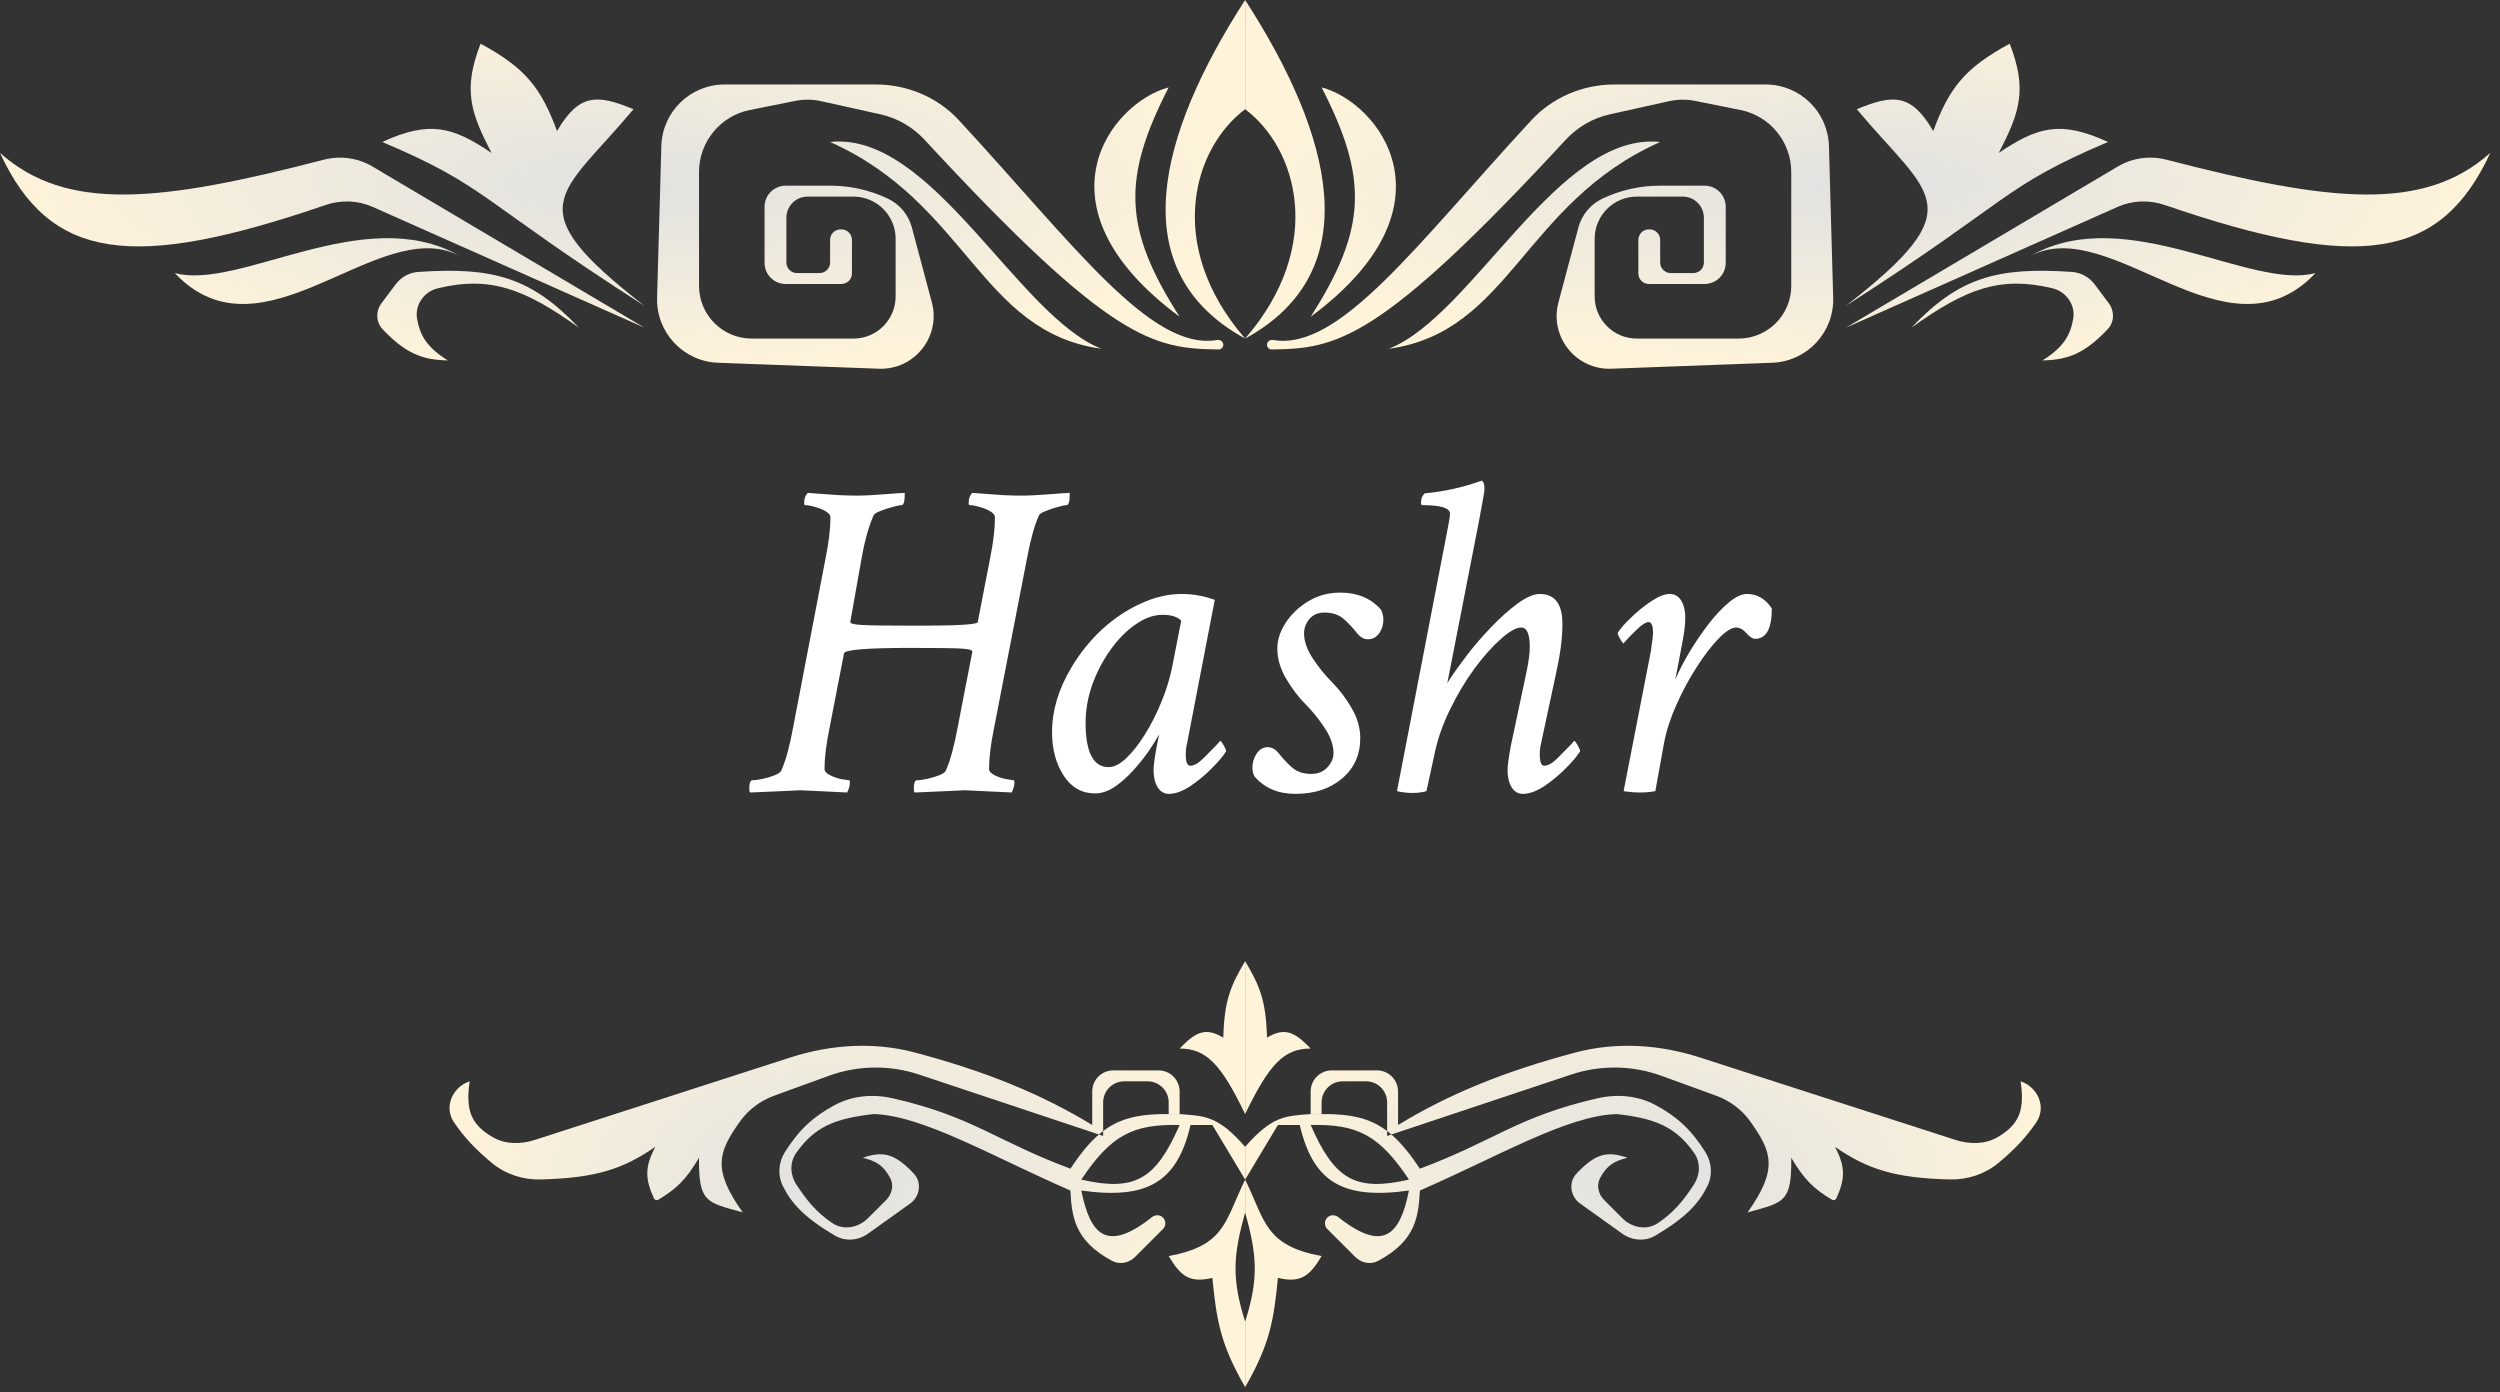 <svg width="237" height="132" viewBox="0 0 237 132" fill="none" xmlns="http://www.w3.org/2000/svg">
<rect x="0" y="0" width="237" height="132" fill="#333333" stroke="none"/>
<path d="M50.713 108.06C49.389 108.487 47.922 108.504 46.717 107.809C44.58 106.575 44.142 105.154 44.524 102.508V102.508C42.88 103.056 42.063 104.953 43.034 106.388C43.998 107.812 45.094 108.974 46.627 110.246C47.918 111.316 49.57 111.855 51.246 111.812C56.441 111.679 59.035 110.851 62.126 108.72C61.105 110.641 61.162 111.76 61.989 113.6C62.061 113.76 62.257 113.822 62.408 113.731C64.083 112.73 65.004 111.892 66.268 109.756C66.216 114.032 66.985 113.977 70.41 114.933C67.52 110.86 68.053 109.221 70.198 106.254C70.996 105.151 72.126 104.331 73.406 103.866L78.578 101.985C81.335 100.982 84.349 100.942 87.132 101.869L104.174 107.55C104.308 107.435 104.443 107.326 104.579 107.223V104.508C104.579 103.403 105.474 102.508 106.579 102.508H108.791C109.896 102.508 110.791 103.403 110.791 104.508V105.614H111.827V103.472C111.827 102.368 110.931 101.472 109.827 101.472H105.543C104.439 101.472 103.543 102.368 103.543 103.472V106.65C98.774 103.748 93.533 101.584 86.726 99.777C82.846 98.747 78.754 99.014 74.933 100.247L50.713 108.06Z" fill="url(#paint0_radial_692_1770)"/>
<path fill-rule="evenodd" clip-rule="evenodd" d="M118.04 111.827V108.721C115.458 105.74 114.164 105.799 111.827 105.614H110.791C108.063 105.589 106.223 105.979 104.579 107.223V107.685L104.174 107.55C103.27 108.327 102.41 109.382 101.473 110.791C94.423 108.167 92.242 105.859 84.631 104.117C82.793 103.696 80.838 103.854 79.174 104.739C77.141 105.82 75.748 107.075 74.401 109.235C73.798 110.201 73.705 111.42 74.215 112.438C75.05 114.107 76.25 115.417 79.138 117.128C80.119 117.709 81.351 117.62 82.279 116.957L86.28 114.099C87.219 113.429 87.413 112.09 86.622 111.251C84.831 109.354 83.723 109.09 81.799 109.756C83.025 110.067 83.748 110.456 84.397 111.688C84.76 112.378 84.552 113.216 84.001 113.767L82.276 115.492C81.371 116.397 79.967 116.664 78.906 115.948C77.392 114.927 76.479 113.802 75.488 112.283C74.894 111.372 74.854 110.185 75.48 109.296C77.189 106.871 79.077 106.022 82.835 105.614C87.514 105.758 93.974 109.592 101.473 112.862C101.611 115.305 101.827 117.608 105.431 119.531C106.15 119.915 107.027 119.733 107.604 119.156L110.252 116.508C110.55 116.21 110.55 115.727 110.252 115.429V115.429C109.972 115.149 109.522 115.134 109.211 115.381C104.883 118.812 103.35 117.017 102.508 112.862C108.785 113.743 111.601 112.063 112.862 106.65H114.933L118.04 111.827ZM102.508 111.827C105.324 107.593 107.417 106.549 111.827 106.65C109.582 111.782 107.624 113.001 102.508 111.827Z" fill="url(#paint1_radial_692_1770)"/>
<path d="M118.04 114.933V111.827C116.112 115.763 116.189 118.074 110.791 119.075C111.96 121.038 112.806 121.636 114.933 121.146C115.325 125.201 115.718 127.472 118.04 131.5V125.287C116.703 121.107 116.953 118.865 118.04 114.933Z" fill="url(#paint2_radial_692_1770)"/>
<path d="M115.969 98.366C116.06 94.792 116.696 93.394 118.04 91.118V105.614C115.723 100.811 114.342 99.414 111.827 99.401C113.365 97.812 114.277 97.364 115.969 98.366Z" fill="url(#paint3_radial_692_1770)"/>
<path d="M185.366 108.06C186.69 108.487 188.157 108.504 189.362 107.809C191.499 106.575 191.937 105.154 191.555 102.508V102.508C193.199 103.056 194.016 104.953 193.045 106.388C192.081 107.812 190.985 108.974 189.452 110.246C188.161 111.316 186.509 111.855 184.833 111.812C179.638 111.679 177.044 110.851 173.953 108.72C174.974 110.641 174.917 111.76 174.09 113.6C174.018 113.76 173.822 113.822 173.671 113.731C171.996 112.73 171.075 111.892 169.811 109.756C169.863 114.032 169.094 113.977 165.669 114.933C168.559 110.86 168.026 109.221 165.881 106.254C165.083 105.151 163.953 104.331 162.673 103.866L157.501 101.985C154.744 100.982 151.73 100.942 148.947 101.869L131.905 107.55C131.771 107.435 131.636 107.326 131.5 107.223V104.508C131.5 103.403 130.605 102.508 129.5 102.508H127.288C126.183 102.508 125.288 103.403 125.288 104.508V105.614H124.252V103.472C124.252 102.368 125.148 101.472 126.252 101.472H130.536C131.64 101.472 132.536 102.368 132.536 103.472V106.65C137.305 103.748 142.547 101.584 149.353 99.777C153.233 98.747 157.325 99.014 161.146 100.247L185.366 108.06Z" fill="url(#paint4_radial_692_1770)"/>
<path fill-rule="evenodd" clip-rule="evenodd" d="M118.04 111.827V108.721C120.621 105.74 121.915 105.799 124.252 105.614H125.288C128.016 105.589 129.856 105.979 131.5 107.223V107.685L131.905 107.55C132.809 108.327 133.669 109.382 134.607 110.791C141.656 108.167 143.837 105.859 151.448 104.117C153.286 103.696 155.241 103.854 156.905 104.739C158.938 105.82 160.331 107.075 161.678 109.235C162.281 110.201 162.374 111.42 161.864 112.438C161.029 114.107 159.829 115.417 156.941 117.128C155.96 117.709 154.728 117.62 153.8 116.957L149.799 114.099C148.86 113.429 148.666 112.09 149.457 111.251C151.248 109.354 152.356 109.09 154.28 109.756C153.054 110.067 152.331 110.456 151.683 111.688C151.319 112.378 151.527 113.216 152.079 113.767L153.803 115.492C154.708 116.397 156.112 116.664 157.173 115.948C158.687 114.927 159.601 113.802 160.591 112.283C161.185 111.372 161.225 110.185 160.599 109.296C158.891 106.871 157.002 106.022 153.244 105.614C148.565 105.758 142.105 109.592 134.607 112.862C134.468 115.305 134.252 117.608 130.648 119.531C129.929 119.915 129.052 119.733 128.475 119.156L125.827 116.508C125.529 116.21 125.529 115.727 125.827 115.429V115.429C126.107 115.149 126.557 115.134 126.868 115.381C131.196 118.812 132.729 117.017 133.571 112.862C127.294 113.743 124.479 112.063 123.217 106.65H121.146L118.04 111.827ZM133.571 111.827C130.755 107.593 128.662 106.549 124.252 106.65C126.497 111.782 128.455 113.001 133.571 111.827Z" fill="url(#paint5_radial_692_1770)"/>
<path d="M118.04 114.933V111.827C119.967 115.763 119.89 118.074 125.288 119.075C124.119 121.038 123.273 121.636 121.146 121.146C120.755 125.201 120.362 127.472 118.04 131.5V125.287C119.376 121.107 119.126 118.865 118.04 114.933Z" fill="url(#paint6_radial_692_1770)"/>
<path d="M120.11 98.366C120.019 94.792 119.383 93.394 118.04 91.118V105.614C120.356 100.811 121.737 99.414 124.252 99.401C122.714 97.812 121.802 97.364 120.11 98.366Z" fill="url(#paint7_radial_692_1770)"/>
<path d="M87.059 59.316C90.797 59.316 92.673 59.202 92.688 58.973L93.848 53C94.163 51.467 94.32 50.15 94.32 49.047C94.32 48.832 94.17 48.639 93.869 48.467C93.583 48.295 93.246 48.159 92.859 48.059C92.487 47.944 92.172 47.887 91.914 47.887C91.857 47.887 91.828 47.815 91.828 47.672C91.828 47.271 91.943 46.956 92.172 46.727C92.401 46.741 92.788 46.77 93.332 46.812C93.891 46.855 94.492 46.898 95.137 46.941C95.781 46.97 96.34 46.984 96.812 46.984C97.514 46.984 98.409 46.941 99.498 46.855C100.601 46.77 101.238 46.727 101.41 46.727V46.855C101.41 47.543 101.31 47.887 101.109 47.887C100.966 47.887 100.694 47.944 100.293 48.059C99.892 48.159 99.505 48.288 99.133 48.445C98.76 48.589 98.546 48.732 98.488 48.875C98.073 49.792 97.701 51.124 97.371 52.871L94.234 69.027C93.919 70.56 93.762 71.849 93.762 72.894C93.762 73.124 93.955 73.331 94.342 73.518C94.728 73.704 95.122 73.826 95.523 73.883L96.082 73.969C96.139 73.969 96.168 74.026 96.168 74.141C96.168 74.456 96.082 74.785 95.91 75.129C94.578 75.057 93.54 75.007 92.795 74.978C92.05 74.936 91.599 74.914 91.441 74.914C91.398 74.914 90.983 74.936 90.195 74.978C89.408 75.007 88.247 75.057 86.715 75.129C86.658 75.072 86.629 74.957 86.629 74.785C86.629 74.241 86.729 73.969 86.93 73.969C87.159 73.969 87.474 73.926 87.875 73.84C88.29 73.754 88.677 73.639 89.035 73.496C89.393 73.353 89.608 73.195 89.68 73.023C90.095 72.078 90.467 70.703 90.797 68.898L92.172 61.809V61.766C92.172 61.622 91.835 61.529 91.162 61.486C90.503 61.443 88.878 61.422 86.285 61.422C82.174 61.422 80.083 61.594 80.012 61.938L78.637 69.027C78.322 70.56 78.164 71.849 78.164 72.894C78.164 73.124 78.357 73.331 78.744 73.518C79.131 73.704 79.51 73.826 79.883 73.883L80.484 73.969C80.542 73.969 80.57 74.026 80.57 74.141C80.57 74.456 80.484 74.785 80.312 75.129C78.995 75.057 77.963 75.007 77.219 74.978C76.474 74.936 76.016 74.914 75.844 74.914C75.815 74.914 75.407 74.936 74.619 74.978C73.831 75.007 72.664 75.057 71.117 75.129C71.06 75.072 71.031 74.957 71.031 74.785C71.031 74.241 71.132 73.969 71.332 73.969C71.561 73.969 71.876 73.926 72.277 73.84C72.693 73.754 73.079 73.639 73.438 73.496C73.796 73.353 74.01 73.195 74.082 73.023C74.497 72.078 74.87 70.703 75.199 68.898L78.25 53C78.565 51.467 78.723 50.15 78.723 49.047C78.723 48.832 78.572 48.639 78.272 48.467C77.985 48.295 77.648 48.159 77.262 48.059C76.889 47.944 76.574 47.887 76.316 47.887C76.259 47.887 76.231 47.815 76.231 47.672C76.231 47.271 76.345 46.956 76.574 46.727C76.803 46.741 77.19 46.77 77.734 46.812C78.293 46.855 78.894 46.898 79.539 46.941C80.184 46.97 80.742 46.984 81.215 46.984C81.902 46.984 82.783 46.941 83.857 46.855C84.932 46.77 85.569 46.727 85.769 46.727V46.855C85.769 47.543 85.669 47.887 85.469 47.887C85.326 47.887 85.046 47.944 84.631 48.059C84.23 48.159 83.836 48.288 83.449 48.445C83.077 48.589 82.862 48.732 82.805 48.875C82.332 49.978 81.96 51.31 81.688 52.871L80.613 58.93V58.973C80.613 59.116 80.993 59.209 81.752 59.252C82.511 59.295 84.28 59.316 87.059 59.316ZM112.023 56.309C113.083 56.309 114.129 56.495 115.16 56.867L112.539 70.445C112.453 70.789 112.41 71.147 112.41 71.519C112.41 72.236 112.553 72.594 112.84 72.594C113.198 72.594 113.628 72.343 114.129 71.842C114.63 71.326 115.06 70.889 115.418 70.531L115.676 70.231C115.733 70.231 115.84 70.367 115.998 70.639C116.156 70.911 116.234 71.104 116.234 71.219C115.991 71.634 115.547 72.164 114.902 72.809C114.272 73.453 113.585 74.026 112.84 74.527C112.095 75.014 111.422 75.258 110.82 75.258C110.362 75.258 110.004 75.05 109.746 74.635C109.488 74.219 109.359 73.682 109.359 73.023C109.359 72.579 109.46 71.82 109.66 70.746L109.811 69.994C109.854 69.794 109.875 69.672 109.875 69.629C109.646 70.059 109.316 70.588 108.887 71.219C108.457 71.835 107.963 72.451 107.404 73.066C106.846 73.682 106.258 74.198 105.643 74.613C105.027 75.014 104.418 75.215 103.816 75.215C102.556 75.215 101.561 74.649 100.83 73.518C100.1 72.386 99.734 71.018 99.734 69.414C99.734 67.366 100.343 65.325 101.561 63.291C102.377 61.916 103.351 60.706 104.482 59.66C105.628 58.615 106.853 57.798 108.156 57.211C109.46 56.609 110.749 56.309 112.023 56.309ZM110.219 58.285C109.374 58.285 108.521 58.586 107.662 59.188C106.803 59.775 106.015 60.57 105.299 61.572C104.583 62.56 104.003 63.663 103.559 64.881C103.129 66.084 102.914 67.294 102.914 68.512C102.914 71.319 103.645 72.723 105.105 72.723C105.621 72.723 106.18 72.436 106.781 71.863C107.383 71.29 107.977 70.531 108.564 69.586C109.152 68.641 109.667 67.617 110.111 66.514C110.57 65.397 110.906 64.301 111.121 63.227L111.98 58.844C111.637 58.471 111.049 58.285 110.219 58.285ZM127.062 56.18C128.695 56.18 129.984 56.724 130.93 57.812C131.073 58.142 131.145 58.443 131.145 58.715C131.145 59.23 131.008 59.675 130.736 60.047C130.464 60.419 130.113 60.605 129.684 60.605C129.297 60.605 128.939 60.398 128.609 59.982C128.294 59.567 127.9 59.145 127.428 58.715C126.955 58.285 126.332 58.07 125.559 58.07C124.957 58.07 124.484 58.271 124.141 58.672C123.797 59.073 123.625 59.531 123.625 60.047C123.625 60.792 123.904 61.587 124.463 62.432C125.021 63.277 125.63 64.029 126.289 64.688C126.948 65.346 127.557 66.148 128.115 67.094C128.674 68.039 128.953 68.999 128.953 69.973C128.953 71.548 128.38 72.823 127.234 73.797C126.089 74.771 124.613 75.258 122.809 75.258C121.176 75.258 119.887 74.713 118.941 73.625C118.798 73.396 118.727 73.124 118.727 72.809C118.727 72.293 118.863 71.835 119.135 71.434C119.407 71.033 119.758 70.832 120.188 70.832C120.574 70.832 120.932 71.04 121.262 71.455C121.577 71.87 121.971 72.293 122.443 72.723C122.916 73.152 123.539 73.367 124.312 73.367C124.943 73.367 125.451 73.159 125.838 72.744C126.225 72.329 126.418 71.878 126.418 71.391C126.418 70.646 126.139 69.851 125.58 69.006C125.021 68.161 124.413 67.409 123.754 66.75C123.095 66.091 122.486 65.289 121.928 64.344C121.369 63.398 121.09 62.439 121.09 61.465C121.09 60.663 121.355 59.853 121.885 59.037C122.415 58.221 123.131 57.54 124.033 56.996C124.936 56.452 125.945 56.18 127.062 56.18ZM145.969 56.309C147.401 56.309 148.117 57.254 148.117 59.145C148.117 60.477 147.917 62.038 147.516 63.828L146.098 70.445C146.012 70.789 145.969 71.147 145.969 71.519C145.969 72.236 146.112 72.594 146.398 72.594C146.757 72.594 147.186 72.343 147.688 71.842C148.189 71.326 148.618 70.889 148.977 70.531L149.234 70.231C149.292 70.231 149.399 70.367 149.557 70.639C149.714 70.911 149.793 71.104 149.793 71.219C149.549 71.634 149.105 72.164 148.461 72.809C147.831 73.453 147.143 74.026 146.398 74.527C145.654 75.014 144.98 75.258 144.379 75.258C143.921 75.258 143.562 75.05 143.305 74.635C143.047 74.219 142.918 73.682 142.918 73.023C142.918 72.594 143.018 71.835 143.219 70.746L144.723 63.656C144.923 62.682 145.023 61.909 145.023 61.336C145.023 60.104 144.751 59.488 144.207 59.488C143.734 59.488 143.097 59.846 142.295 60.562C141.493 61.264 140.655 62.203 139.781 63.377C138.922 64.551 138.141 65.862 137.439 67.309C136.738 68.741 136.243 70.188 135.957 71.648L135.227 75C134.84 75.115 134.396 75.172 133.895 75.172C133.408 75.172 132.921 75.115 132.434 75L137.074 50.98C137.332 49.706 137.461 48.947 137.461 48.703C137.461 48.159 136.587 47.887 134.84 47.887C134.754 47.887 134.711 47.801 134.711 47.629C134.711 47.285 134.826 46.999 135.055 46.77C136.917 46.598 138.721 46.197 140.469 45.566C140.641 45.652 140.727 45.925 140.727 46.383C140.727 46.583 140.54 47.658 140.168 49.605L137.203 64.773C137.475 64.287 138.098 63.398 139.072 62.109C139.717 61.264 140.462 60.398 141.307 59.51C142.166 58.607 143.011 57.848 143.842 57.232C144.687 56.617 145.396 56.309 145.969 56.309ZM158.301 56.309C158.759 56.309 159.117 56.516 159.375 56.932C159.633 57.347 159.762 57.884 159.762 58.543C159.762 59.173 159.676 59.932 159.504 60.82L158.816 64.43C159.174 63.585 159.633 62.697 160.191 61.766C160.764 60.82 161.373 59.932 162.018 59.102C162.662 58.271 163.299 57.598 163.93 57.082C164.56 56.566 165.118 56.309 165.605 56.309C166.579 56.309 167.367 56.767 167.969 57.684C167.969 59.603 167.439 60.562 166.379 60.562C166.15 60.562 165.878 60.383 165.562 60.025C165.247 59.667 164.918 59.488 164.574 59.488C164.159 59.488 163.615 59.832 162.941 60.52C162.268 61.207 161.574 62.109 160.857 63.227C160.141 64.329 159.497 65.525 158.924 66.814C158.351 68.089 157.957 69.314 157.742 70.488L156.926 75C156.439 75.086 155.966 75.129 155.508 75.129C154.964 75.129 154.434 75.086 153.918 75L156.496 61.766C156.639 60.777 156.711 60.204 156.711 60.047C156.711 59.331 156.568 58.973 156.281 58.973C156.038 58.973 155.673 59.202 155.186 59.66C154.956 59.889 154.706 60.14 154.434 60.412C154.176 60.684 154.004 60.878 153.918 60.992C153.861 60.992 153.753 60.856 153.596 60.584C153.438 60.312 153.359 60.118 153.359 60.004C153.589 59.617 154.004 59.137 154.605 58.565C155.207 57.977 155.852 57.454 156.539 56.996C157.227 56.538 157.814 56.309 158.301 56.309Z" fill="white"/>
<path d="M0 14.496C6.3 20.098 15.079 19.198 30.687 15.142C32.25 14.736 33.917 14.96 35.306 15.783L61.09 31.063L35.33 19.614C33.92 18.987 32.318 18.935 30.859 19.436C12.55 25.716 4.737 24.728 0 14.496Z" fill="url(#paint8_radial_692_1770)"/>
<path d="M16.567 25.886C22.709 27.549 34.486 19.175 43.503 24.213C35.799 20.345 24.927 34.738 16.567 25.886Z" fill="url(#paint9_radial_692_1770)"/>
<path d="M42.453 34.169C40.475 32.938 39.804 31.791 39.536 30.205C39.314 28.887 40.214 27.637 41.514 27.326C46.406 26.155 49.66 27.317 54.878 31.063C50.376 26.336 46.825 25.284 39.647 25.78C38.797 25.839 38.019 26.275 37.508 26.956L36.167 28.745C35.605 29.494 35.631 30.543 36.278 31.221C38.443 33.484 39.98 34.116 42.453 34.169Z" fill="url(#paint10_radial_692_1770)"/>
<path d="M61.09 28.992C48.873 19.507 53.131 18.638 60.055 10.354C56.629 8.932 54.894 8.839 52.807 12.425C51.288 8.294 49.778 6.427 45.559 4.142C43.852 8.52 44.632 10.699 46.594 14.496C42.938 12.035 40.747 11.382 36.24 13.461C46.305 17.727 45.293 18.875 61.09 28.992Z" fill="url(#paint11_radial_692_1770)"/>
<path d="M78.693 22.744C78.693 22.192 79.141 21.744 79.693 21.744H79.764C80.316 21.744 80.764 22.192 80.764 22.744V25.921C80.764 26.474 80.316 26.921 79.764 26.921H74.48C73.376 26.921 72.48 26.026 72.48 24.921V19.602C72.48 18.498 73.376 17.602 74.48 17.602H78.728C80.614 17.602 82.475 18.023 84.178 18.834V18.834C85.296 19.366 86.125 20.363 86.444 21.56L88.34 28.669C89.206 31.918 86.684 35.079 83.324 34.954L68.068 34.389C64.778 34.267 62.2 31.517 62.292 28.226L62.695 13.843C62.786 10.595 65.444 8.01 68.692 8.01H83.039C86.023 8.01 88.89 9.217 90.915 11.409C101.807 23.194 109.097 33.322 115.395 32.23C115.685 32.18 115.968 32.392 115.968 32.686V32.686C115.968 32.932 115.766 33.132 115.519 33.129C109.37 33.045 105.37 32.431 87.653 13.254C86.537 12.046 85.079 11.198 83.474 10.841L77.858 9.594C77.043 9.412 76.199 9.403 75.38 9.567L71.091 10.425C68.287 10.986 66.268 13.448 66.268 16.309V27.098C66.268 29.86 68.506 32.098 71.268 32.098H80.906C83.115 32.098 84.906 30.308 84.906 28.098V22.638C84.906 20.429 83.115 18.638 80.906 18.638H76.551C75.447 18.638 74.551 19.533 74.551 20.638V24.886C74.551 25.438 74.999 25.886 75.551 25.886H77.693C78.245 25.886 78.693 25.438 78.693 24.886V22.744Z" fill="url(#paint12_radial_692_1770)"/>
<path d="M104.412 33.063C96.474 29.951 88.324 12.407 78.693 13.461C91.666 19.233 92.918 31.479 104.412 33.063Z" fill="url(#paint13_radial_692_1770)"/>
<path d="M111.827 30.028C106.485 21.683 106.361 16.914 110.791 8.283C105.363 9.714 97.626 19.511 111.827 30.028Z" fill="url(#paint14_radial_692_1770)"/>
<path d="M118.039 10.354C113.102 14.055 110.405 23.279 118.039 32.098C106.33 25.689 109.793 12.771 118.039 0V10.354Z" fill="url(#paint15_radial_692_1770)"/>
<path d="M236.079 14.496C229.778 20.098 221 19.198 205.392 15.142C203.829 14.736 202.162 14.96 200.773 15.783L174.988 31.063L200.748 19.614C202.158 18.987 203.76 18.935 205.22 19.436C223.529 25.716 231.342 24.728 236.079 14.496Z" fill="url(#paint16_radial_692_1770)"/>
<path d="M219.512 25.886C213.369 27.549 201.593 19.175 192.576 24.213C200.279 20.345 211.151 34.738 219.512 25.886Z" fill="url(#paint17_radial_692_1770)"/>
<path d="M193.626 34.169C195.604 32.938 196.275 31.791 196.542 30.205C196.765 28.887 195.865 27.637 194.565 27.326C189.672 26.155 186.419 27.317 181.201 31.063C185.703 26.336 189.254 25.284 196.432 25.78C197.281 25.839 198.06 26.275 198.571 26.956L199.912 28.745C200.474 29.494 200.448 30.543 199.8 31.221C197.636 33.484 196.099 34.116 193.626 34.169Z" fill="url(#paint18_radial_692_1770)"/>
<path d="M174.988 28.992C187.206 19.507 182.948 18.638 176.024 10.354C179.45 8.932 181.185 8.839 183.272 12.425C184.791 8.294 186.3 6.427 190.52 4.142C192.226 8.52 191.446 10.699 189.484 14.496C193.141 12.035 195.331 11.382 199.838 13.461C189.774 17.727 190.786 18.875 174.988 28.992Z" fill="url(#paint19_radial_692_1770)"/>
<path d="M157.386 22.744C157.386 22.192 156.938 21.744 156.386 21.744H156.315C155.763 21.744 155.315 22.192 155.315 22.744V25.921C155.315 26.474 155.763 26.921 156.315 26.921H161.598C162.703 26.921 163.598 26.026 163.598 24.921V19.602C163.598 18.498 162.703 17.602 161.598 17.602H157.351C155.465 17.602 153.603 18.023 151.901 18.834V18.834C150.782 19.366 149.954 20.363 149.635 21.56L147.739 28.669C146.872 31.918 149.395 35.079 152.755 34.954L168.011 34.389C171.301 34.267 173.878 31.517 173.786 28.226L173.384 13.843C173.293 10.595 170.635 8.01 167.386 8.01H153.04C150.056 8.01 147.189 9.217 145.164 11.409C134.272 23.194 126.982 33.322 120.683 32.23C120.393 32.18 120.11 32.392 120.11 32.686V32.686C120.11 32.932 120.313 33.132 120.559 33.129C126.708 33.045 130.709 32.431 148.426 13.254C149.542 12.046 150.999 11.198 152.605 10.841L158.22 9.594C159.035 9.412 159.88 9.403 160.698 9.567L164.988 10.425C167.792 10.986 169.811 13.448 169.811 16.309V27.098C169.811 29.86 167.572 32.098 164.811 32.098H155.173C152.964 32.098 151.173 30.308 151.173 28.098V22.638C151.173 20.429 152.964 18.638 155.173 18.638H159.527C160.632 18.638 161.527 19.533 161.527 20.638V24.886C161.527 25.438 161.08 25.886 160.527 25.886H158.386C157.833 25.886 157.386 25.438 157.386 24.886V22.744Z" fill="url(#paint20_radial_692_1770)"/>
<path d="M131.666 33.063C139.604 29.951 147.754 12.407 157.386 13.461C144.412 19.233 143.16 31.479 131.666 33.063Z" fill="url(#paint21_radial_692_1770)"/>
<path d="M124.252 30.028C129.594 21.683 129.718 16.914 125.287 8.283C130.716 9.714 138.453 19.511 124.252 30.028Z" fill="url(#paint22_radial_692_1770)"/>
<path d="M118.039 10.354C122.976 14.055 125.673 23.279 118.039 32.098C129.749 25.689 126.286 12.771 118.039 0V10.354Z" fill="url(#paint23_radial_692_1770)"/>
<defs>
<radialGradient id="paint0_radial_692_1770" cx="0" cy="0" r="1" gradientUnits="userSpaceOnUse" gradientTransform="translate(79.728 111.309) scale(38.311 20.191)">
<stop stop-color="#E1E1E1"/>
<stop offset="1" stop-color="#FFF4DA"/>
</radialGradient>
<radialGradient id="paint1_radial_692_1770" cx="0" cy="0" r="1" gradientUnits="userSpaceOnUse" gradientTransform="translate(79.728 111.309) scale(38.311 20.191)">
<stop stop-color="#E1E1E1"/>
<stop offset="1" stop-color="#FFF4DA"/>
</radialGradient>
<radialGradient id="paint2_radial_692_1770" cx="0" cy="0" r="1" gradientUnits="userSpaceOnUse" gradientTransform="translate(79.728 111.309) scale(38.311 20.191)">
<stop stop-color="#E1E1E1"/>
<stop offset="1" stop-color="#FFF4DA"/>
</radialGradient>
<radialGradient id="paint3_radial_692_1770" cx="0" cy="0" r="1" gradientUnits="userSpaceOnUse" gradientTransform="translate(79.728 111.309) scale(38.311 20.191)">
<stop stop-color="#E1E1E1"/>
<stop offset="1" stop-color="#FFF4DA"/>
</radialGradient>
<radialGradient id="paint4_radial_692_1770" cx="0" cy="0" r="1" gradientUnits="userSpaceOnUse" gradientTransform="translate(156.351 111.309) rotate(180) scale(38.311 20.191)">
<stop stop-color="#E1E1E1"/>
<stop offset="1" stop-color="#FFF4DA"/>
</radialGradient>
<radialGradient id="paint5_radial_692_1770" cx="0" cy="0" r="1" gradientUnits="userSpaceOnUse" gradientTransform="translate(156.351 111.309) rotate(180) scale(38.311 20.191)">
<stop stop-color="#E1E1E1"/>
<stop offset="1" stop-color="#FFF4DA"/>
</radialGradient>
<radialGradient id="paint6_radial_692_1770" cx="0" cy="0" r="1" gradientUnits="userSpaceOnUse" gradientTransform="translate(156.351 111.309) rotate(180) scale(38.311 20.191)">
<stop stop-color="#E1E1E1"/>
<stop offset="1" stop-color="#FFF4DA"/>
</radialGradient>
<radialGradient id="paint7_radial_692_1770" cx="0" cy="0" r="1" gradientUnits="userSpaceOnUse" gradientTransform="translate(156.351 111.309) rotate(180) scale(38.311 20.191)">
<stop stop-color="#E1E1E1"/>
<stop offset="1" stop-color="#FFF4DA"/>
</radialGradient>
<radialGradient id="paint8_radial_692_1770" cx="0" cy="0" r="1" gradientUnits="userSpaceOnUse" gradientTransform="translate(59.02 17.602) scale(59.02 17.602)">
<stop stop-color="#E1E1E1"/>
<stop offset="1" stop-color="#FFF4DA"/>
</radialGradient>
<radialGradient id="paint9_radial_692_1770" cx="0" cy="0" r="1" gradientUnits="userSpaceOnUse" gradientTransform="translate(59.02 17.602) scale(59.02 17.602)">
<stop stop-color="#E1E1E1"/>
<stop offset="1" stop-color="#FFF4DA"/>
</radialGradient>
<radialGradient id="paint10_radial_692_1770" cx="0" cy="0" r="1" gradientUnits="userSpaceOnUse" gradientTransform="translate(59.02 17.602) scale(59.02 17.602)">
<stop stop-color="#E1E1E1"/>
<stop offset="1" stop-color="#FFF4DA"/>
</radialGradient>
<radialGradient id="paint11_radial_692_1770" cx="0" cy="0" r="1" gradientUnits="userSpaceOnUse" gradientTransform="translate(59.02 17.602) scale(59.02 17.602)">
<stop stop-color="#E1E1E1"/>
<stop offset="1" stop-color="#FFF4DA"/>
</radialGradient>
<radialGradient id="paint12_radial_692_1770" cx="0" cy="0" r="1" gradientUnits="userSpaceOnUse" gradientTransform="translate(59.02 17.602) scale(59.02 17.602)">
<stop stop-color="#E1E1E1"/>
<stop offset="1" stop-color="#FFF4DA"/>
</radialGradient>
<radialGradient id="paint13_radial_692_1770" cx="0" cy="0" r="1" gradientUnits="userSpaceOnUse" gradientTransform="translate(59.02 17.602) scale(59.02 17.602)">
<stop stop-color="#E1E1E1"/>
<stop offset="1" stop-color="#FFF4DA"/>
</radialGradient>
<radialGradient id="paint14_radial_692_1770" cx="0" cy="0" r="1" gradientUnits="userSpaceOnUse" gradientTransform="translate(59.02 17.602) scale(59.02 17.602)">
<stop stop-color="#E1E1E1"/>
<stop offset="1" stop-color="#FFF4DA"/>
</radialGradient>
<radialGradient id="paint15_radial_692_1770" cx="0" cy="0" r="1" gradientUnits="userSpaceOnUse" gradientTransform="translate(59.02 17.602) scale(59.02 17.602)">
<stop stop-color="#E1E1E1"/>
<stop offset="1" stop-color="#FFF4DA"/>
</radialGradient>
<radialGradient id="paint16_radial_692_1770" cx="0" cy="0" r="1" gradientUnits="userSpaceOnUse" gradientTransform="translate(177.059 17.602) rotate(180) scale(59.02 17.602)">
<stop stop-color="#E1E1E1"/>
<stop offset="1" stop-color="#FFF4DA"/>
</radialGradient>
<radialGradient id="paint17_radial_692_1770" cx="0" cy="0" r="1" gradientUnits="userSpaceOnUse" gradientTransform="translate(177.059 17.602) rotate(180) scale(59.02 17.602)">
<stop stop-color="#E1E1E1"/>
<stop offset="1" stop-color="#FFF4DA"/>
</radialGradient>
<radialGradient id="paint18_radial_692_1770" cx="0" cy="0" r="1" gradientUnits="userSpaceOnUse" gradientTransform="translate(177.059 17.602) rotate(180) scale(59.02 17.602)">
<stop stop-color="#E1E1E1"/>
<stop offset="1" stop-color="#FFF4DA"/>
</radialGradient>
<radialGradient id="paint19_radial_692_1770" cx="0" cy="0" r="1" gradientUnits="userSpaceOnUse" gradientTransform="translate(177.059 17.602) rotate(180) scale(59.02 17.602)">
<stop stop-color="#E1E1E1"/>
<stop offset="1" stop-color="#FFF4DA"/>
</radialGradient>
<radialGradient id="paint20_radial_692_1770" cx="0" cy="0" r="1" gradientUnits="userSpaceOnUse" gradientTransform="translate(177.059 17.602) rotate(180) scale(59.02 17.602)">
<stop stop-color="#E1E1E1"/>
<stop offset="1" stop-color="#FFF4DA"/>
</radialGradient>
<radialGradient id="paint21_radial_692_1770" cx="0" cy="0" r="1" gradientUnits="userSpaceOnUse" gradientTransform="translate(177.059 17.602) rotate(180) scale(59.02 17.602)">
<stop stop-color="#E1E1E1"/>
<stop offset="1" stop-color="#FFF4DA"/>
</radialGradient>
<radialGradient id="paint22_radial_692_1770" cx="0" cy="0" r="1" gradientUnits="userSpaceOnUse" gradientTransform="translate(177.059 17.602) rotate(180) scale(59.02 17.602)">
<stop stop-color="#E1E1E1"/>
<stop offset="1" stop-color="#FFF4DA"/>
</radialGradient>
<radialGradient id="paint23_radial_692_1770" cx="0" cy="0" r="1" gradientUnits="userSpaceOnUse" gradientTransform="translate(177.059 17.602) rotate(180) scale(59.02 17.602)">
<stop stop-color="#E1E1E1"/>
<stop offset="1" stop-color="#FFF4DA"/>
</radialGradient>
</defs>
</svg>
